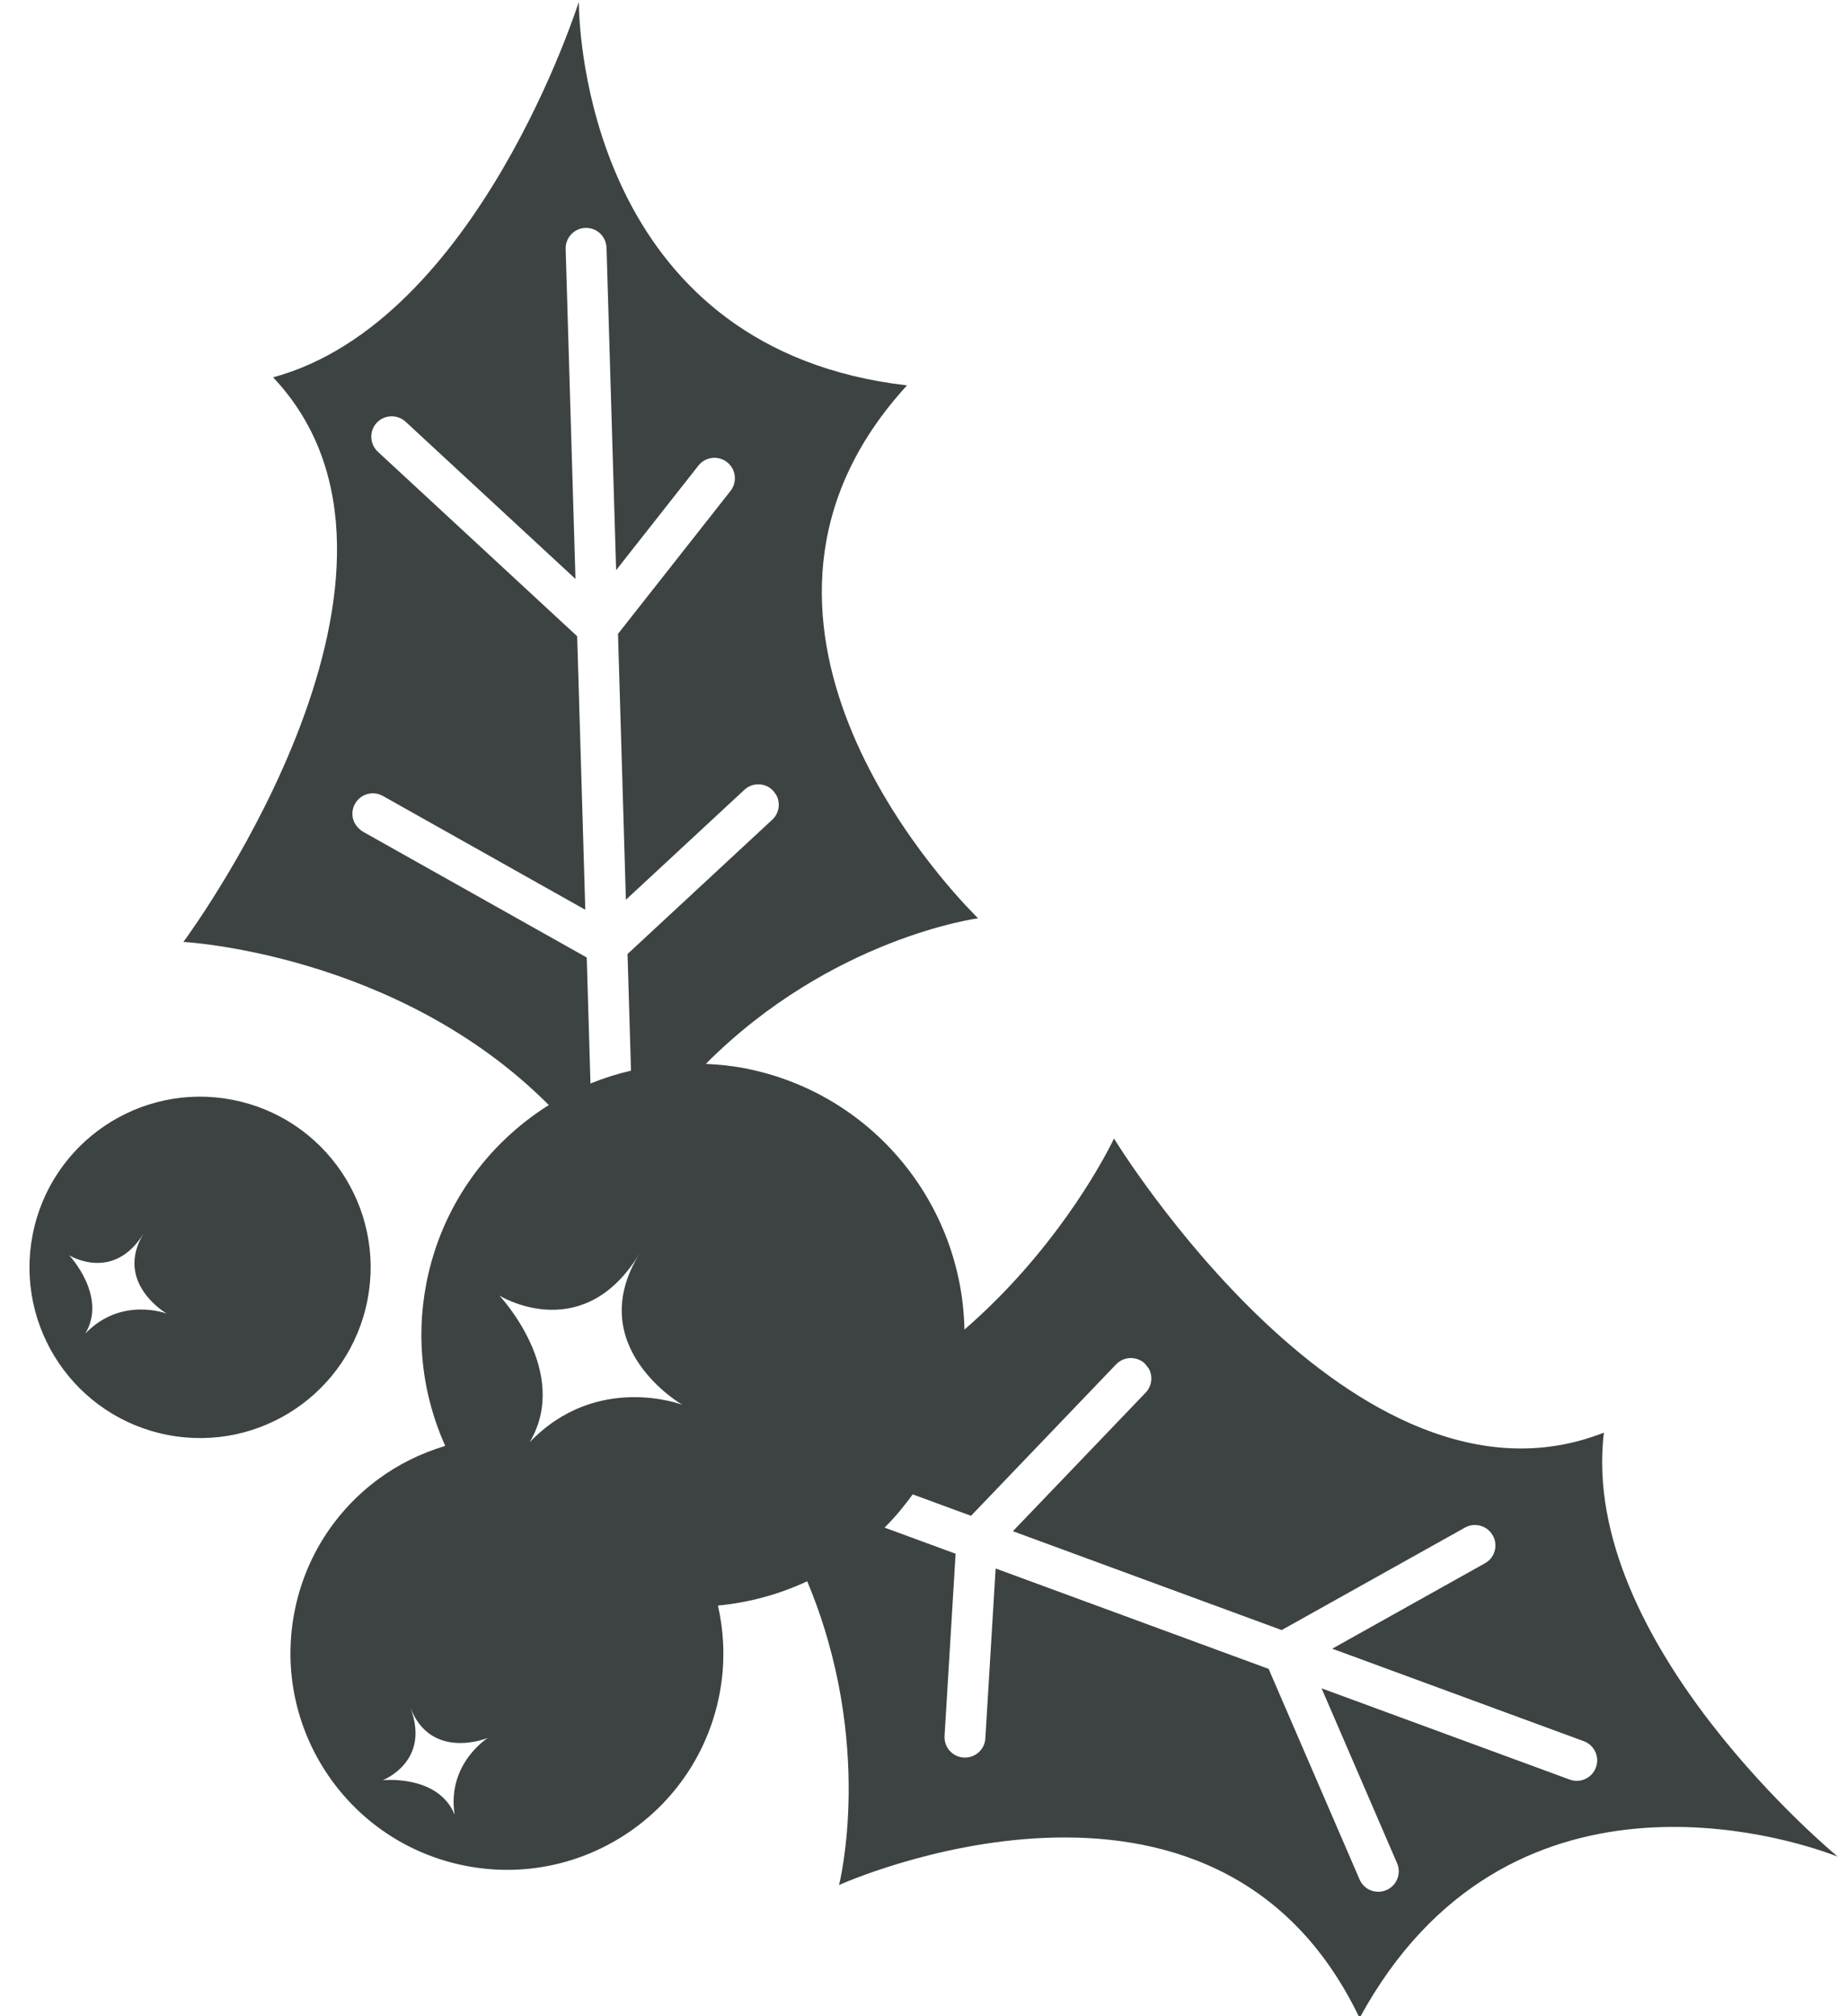 <?xml version="1.0" encoding="UTF-8"?>
<svg width="55px" height="60px" viewBox="0 0 55 60" version="1.1" xmlns="http://www.w3.org/2000/svg" xmlns:xlink="http://www.w3.org/1999/xlink">
    <title>109</title>
    <g id="页面-1" stroke="none" stroke-width="1" fill="none" fill-rule="evenodd">
        <g id="形状库素材-节日" transform="translate(-724, -954)" fill="#3D4242">
            <path d="M741.235,954.055 L741.24,954.232 C741.28,955.589 741.888,964.416 751.009,965.469 C744.684,972.365 752.058,980.247 753.025,981.226 L753.127,981.327 C753.127,981.327 748.763,981.902 745.018,985.66 C745.4,985.679 745.785,985.715 746.172,985.79 C749.986,986.528 752.648,989.834 752.719,993.567 C755.364,991.276 756.782,988.657 757.102,988.024 L757.147,987.933 C757.164,987.898 757.172,987.88 757.172,987.88 C757.172,987.88 764.304,999.563 771.76,996.634 C771.011,1002.912 778.725,1009.252 778.725,1009.252 L778.559,1009.19 C777.285,1008.72 768.87,1005.987 764.486,1014.055 C760.177,1005.035 748.985,1010.096 748.985,1010.096 C748.985,1010.096 750.064,1005.893 748.037,1001.057 C747.208,1001.444 746.312,1001.692 745.379,1001.779 C745.544,1002.507 745.59,1003.273 745.484,1004.052 C745.468,1004.174 745.448,1004.299 745.424,1004.424 C744.747,1007.919 741.367,1010.203 737.872,1009.526 C734.377,1008.85 732.091,1005.468 732.768,1001.973 C733.085,1000.327 734.008,998.946 735.259,998.022 C735.858,997.578 736.536,997.245 737.258,997.029 C736.6,995.563 736.366,993.889 736.696,992.192 C737.139,989.903 738.512,988.034 740.343,986.885 C735.833,982.361 729.461,982.031 729.461,982.031 L729.473,982.015 C729.818,981.545 737.512,970.921 732.132,965.229 C738.236,963.578 741.235,954.055 741.235,954.055 Z M757.662,994.414 C757.5,994.418 757.349,994.484 757.236,994.601 L752.915,999.109 L751.178,998.471 C750.923,998.823 750.647,999.156 750.341,999.46 L752.456,1000.237 L752.127,1005.658 C752.117,1005.821 752.171,1005.978 752.279,1006.1 C752.387,1006.222 752.535,1006.293 752.698,1006.303 C752.861,1006.312 753.017,1006.258 753.139,1006.15 C753.261,1006.042 753.333,1005.894 753.342,1005.732 L753.648,1000.676 L761.777,1003.664 L764.482,1009.923 C764.544,1010.073 764.661,1010.19 764.813,1010.253 C764.963,1010.313 765.135,1010.312 765.285,1010.247 C765.435,1010.182 765.55,1010.063 765.61,1009.912 C765.669,1009.76 765.667,1009.595 765.602,1009.447 L763.354,1004.243 L770.742,1006.958 C770.894,1007.014 771.06,1007.008 771.208,1006.94 C771.356,1006.871 771.468,1006.75 771.523,1006.597 C771.585,1006.43 771.571,1006.245 771.484,1006.091 C771.433,1005.998 771.358,1005.921 771.268,1005.866 C771.234,1005.846 771.199,1005.829 771.163,1005.816 L763.672,1003.063 L768.218,1000.522 C768.361,1000.443 768.463,1000.313 768.508,1000.156 C768.552,1000 768.532,999.837 768.453,999.695 C768.401,999.601 768.327,999.524 768.237,999.47 C768.191,999.442 768.141,999.42 768.089,999.406 C767.932,999.361 767.767,999.38 767.625,999.459 L762.166,1002.509 L754.162,999.567 L758.116,995.443 C758.301,995.248 758.338,994.96 758.207,994.725 L758.097,994.584 C758.063,994.551 758.028,994.523 757.989,994.5 C757.891,994.441 757.779,994.412 757.662,994.414 Z M736.214,1004.808 C736.846,1006.423 735.396,1006.977 735.396,1006.977 C735.396,1006.977 737.05,1006.8 737.538,1008.004 C737.3,1006.477 738.534,1005.715 738.534,1005.715 C738.534,1005.715 736.841,1006.426 736.214,1004.808 Z M743.035,991.319 L742.919,991.501 C741.232,994.019 738.871,992.555 738.871,992.555 C738.871,992.555 741.015,994.824 739.773,996.919 C741.781,994.829 744.32,995.806 744.32,995.806 C744.32,995.806 741.336,994.086 743.039,991.314 L743.035,991.319 Z M724.971,990.75 C725.504,987.996 728.169,986.196 730.923,986.729 C733.677,987.263 735.477,989.927 734.944,992.681 C734.411,995.435 731.746,997.236 728.992,996.702 C726.238,996.169 724.438,993.504 724.971,990.75 Z M728.283,990.696 C727.38,992.176 726.061,991.357 726.061,991.357 C726.061,991.357 727.204,992.567 726.542,993.684 C727.613,992.57 728.966,993.092 728.966,993.092 C728.966,993.092 727.375,992.174 728.283,990.696 Z M741.435,960.782 C741.1,960.791 740.835,961.072 740.844,961.409 L741.136,971.228 L736.076,966.548 C735.828,966.324 735.445,966.338 735.217,966.583 C734.99,966.829 735.005,967.214 735.251,967.443 L741.187,972.934 L741.429,981.074 L735.401,977.686 C735.108,977.522 734.736,977.626 734.572,977.919 C734.492,978.061 734.472,978.225 734.517,978.382 C734.561,978.538 734.666,978.656 734.804,978.748 L741.472,982.494 L741.583,986.244 C741.973,986.085 742.376,985.958 742.79,985.861 L742.687,982.39 L746.995,978.395 C747.201,978.204 747.25,977.899 747.113,977.653 L747.027,977.536 C746.988,977.493 746.943,977.457 746.896,977.428 C746.669,977.292 746.371,977.314 746.167,977.503 L742.638,980.775 L742.403,972.863 L745.753,968.61 C745.905,968.417 745.927,968.153 745.808,967.938 C745.769,967.867 745.718,967.807 745.652,967.754 C745.631,967.738 745.611,967.724 745.59,967.711 C745.331,967.554 744.989,967.612 744.797,967.856 L742.347,970.967 L742.061,961.371 C742.058,961.274 742.031,961.177 741.984,961.094 C741.931,960.998 741.856,960.922 741.767,960.868 C741.669,960.81 741.554,960.778 741.435,960.782 Z" id="109"></path>
        </g>
    </g>
</svg>